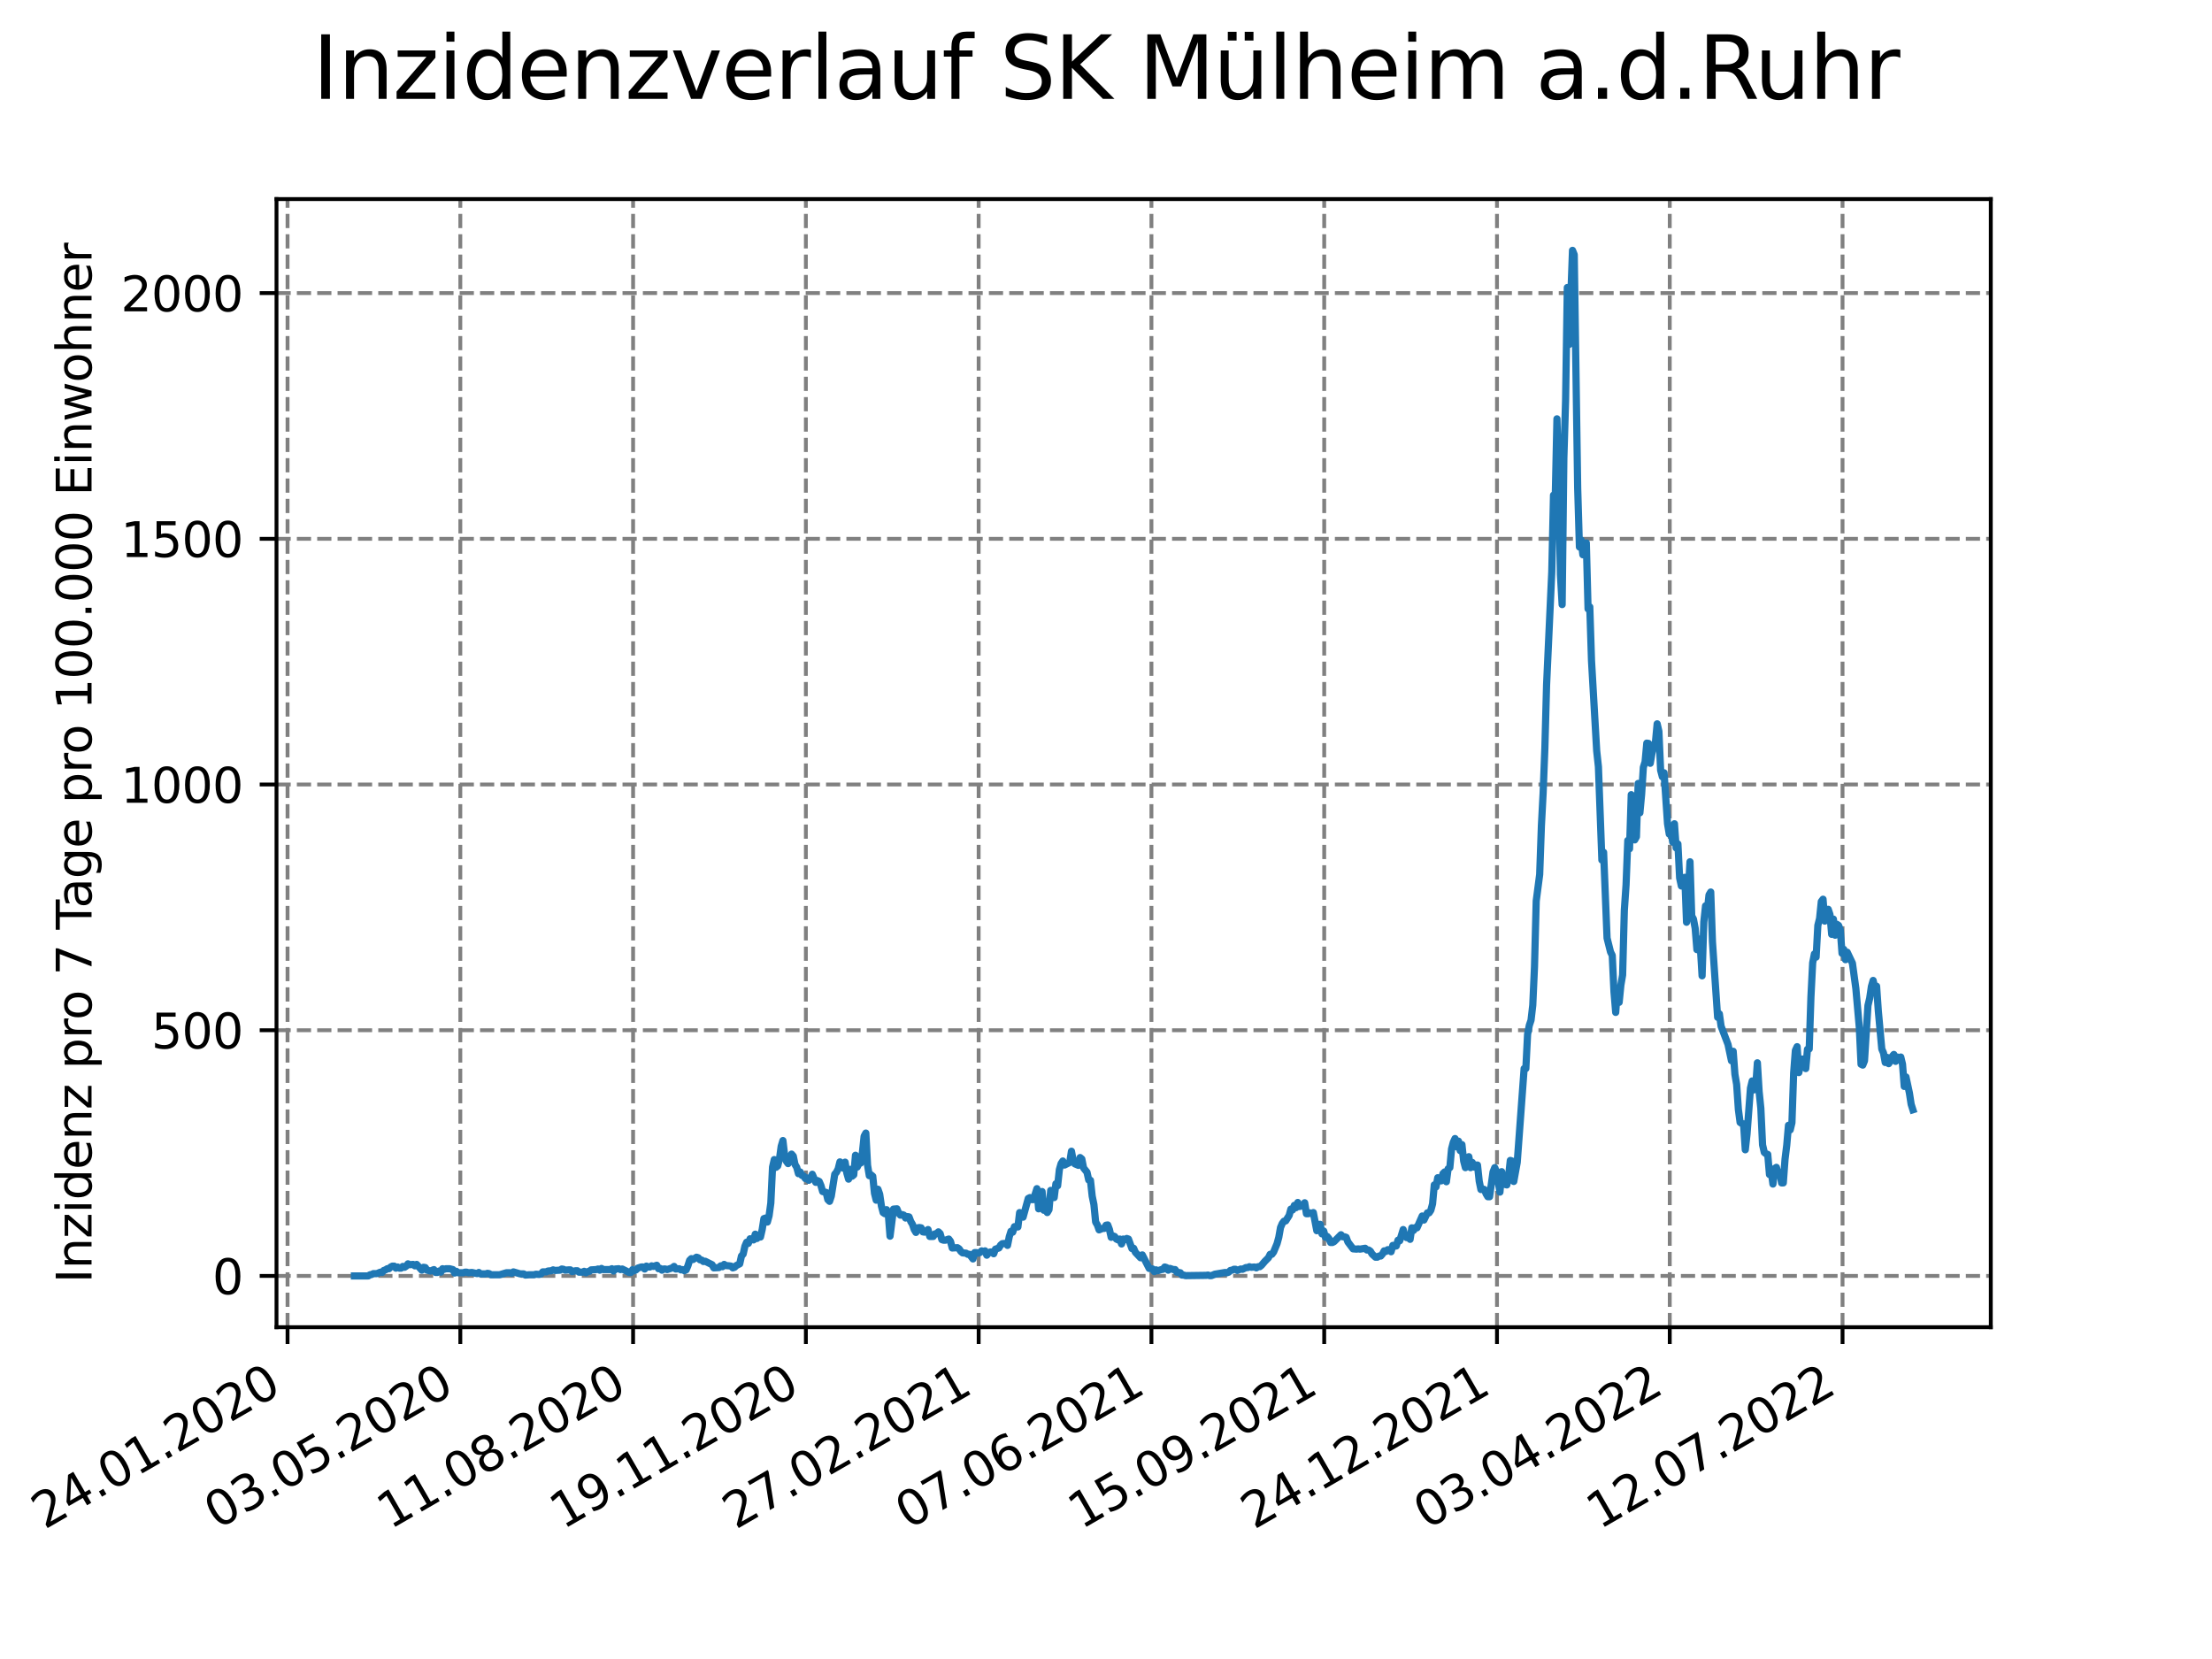 <?xml version="1.0" encoding="utf-8" standalone="no"?>
<!DOCTYPE svg PUBLIC "-//W3C//DTD SVG 1.1//EN"
  "http://www.w3.org/Graphics/SVG/1.1/DTD/svg11.dtd">
<svg xmlns:xlink="http://www.w3.org/1999/xlink" width="460.8pt" height="345.6pt" viewBox="0 0 460.8 345.6" xmlns="http://www.w3.org/2000/svg" version="1.1">
 <defs>
  <style type="text/css">*{stroke-linejoin: round; stroke-linecap: butt}</style>
 </defs>
 <g id="figure_1">
  <g id="patch_1">
   <path d="M 0 345.6 
L 460.8 345.6 
L 460.8 0 
L 0 0 
z
" style="fill: #ffffff"/>
  </g>
  <g id="axes_1">
   <g id="patch_2">
    <path d="M 57.6 276.48 
L 414.72 276.48 
L 414.72 41.472 
L 57.6 41.472 
z
" style="fill: #ffffff"/>
   </g>
   <g id="matplotlib.axis_1">
    <g id="xtick_1">
     <g id="line2d_1">
      <path d="M 59.901 276.48 
L 59.901 41.472 
" clip-path="url(#p7d70f1d6f2)" style="fill: none; stroke-dasharray: 2.96,1.28; stroke-dashoffset: 0; stroke: #808080; stroke-width: 0.8"/>
     </g>
     <g id="line2d_2">
      <defs>
       <path id="m6088ec834f" d="M 0 0 
L 0 3.5 
" style="stroke: #000000; stroke-width: 0.8"/>
      </defs>
      <g>
       <use xlink:href="#m6088ec834f" x="59.901" y="276.48" style="stroke: #000000; stroke-width: 0.8"/>
      </g>
     </g>
     <g id="text_1">
      <!-- 24.01.2020 -->
      <g transform="translate(9.275 318.689)rotate(-30)scale(0.1 -0.1)">
       <defs>
        <path id="DejaVuSans-32" d="M 1228 531 
L 3431 531 
L 3431 0 
L 469 0 
L 469 531 
Q 828 903 1448 1529 
Q 2069 2156 2228 2338 
Q 2531 2678 2651 2914 
Q 2772 3150 2772 3378 
Q 2772 3750 2511 3984 
Q 2250 4219 1831 4219 
Q 1534 4219 1204 4116 
Q 875 4013 500 3803 
L 500 4441 
Q 881 4594 1212 4672 
Q 1544 4750 1819 4750 
Q 2544 4750 2975 4387 
Q 3406 4025 3406 3419 
Q 3406 3131 3298 2873 
Q 3191 2616 2906 2266 
Q 2828 2175 2409 1742 
Q 1991 1309 1228 531 
z
" transform="scale(0.016)"/>
        <path id="DejaVuSans-34" d="M 2419 4116 
L 825 1625 
L 2419 1625 
L 2419 4116 
z
M 2253 4666 
L 3047 4666 
L 3047 1625 
L 3713 1625 
L 3713 1100 
L 3047 1100 
L 3047 0 
L 2419 0 
L 2419 1100 
L 313 1100 
L 313 1709 
L 2253 4666 
z
" transform="scale(0.016)"/>
        <path id="DejaVuSans-2e" d="M 684 794 
L 1344 794 
L 1344 0 
L 684 0 
L 684 794 
z
" transform="scale(0.016)"/>
        <path id="DejaVuSans-30" d="M 2034 4250 
Q 1547 4250 1301 3770 
Q 1056 3291 1056 2328 
Q 1056 1369 1301 889 
Q 1547 409 2034 409 
Q 2525 409 2770 889 
Q 3016 1369 3016 2328 
Q 3016 3291 2770 3770 
Q 2525 4250 2034 4250 
z
M 2034 4750 
Q 2819 4750 3233 4129 
Q 3647 3509 3647 2328 
Q 3647 1150 3233 529 
Q 2819 -91 2034 -91 
Q 1250 -91 836 529 
Q 422 1150 422 2328 
Q 422 3509 836 4129 
Q 1250 4750 2034 4750 
z
" transform="scale(0.016)"/>
        <path id="DejaVuSans-31" d="M 794 531 
L 1825 531 
L 1825 4091 
L 703 3866 
L 703 4441 
L 1819 4666 
L 2450 4666 
L 2450 531 
L 3481 531 
L 3481 0 
L 794 0 
L 794 531 
z
" transform="scale(0.016)"/>
       </defs>
       <use xlink:href="#DejaVuSans-32"/>
       <use xlink:href="#DejaVuSans-34" x="63.623"/>
       <use xlink:href="#DejaVuSans-2e" x="127.246"/>
       <use xlink:href="#DejaVuSans-30" x="159.033"/>
       <use xlink:href="#DejaVuSans-31" x="222.656"/>
       <use xlink:href="#DejaVuSans-2e" x="286.279"/>
       <use xlink:href="#DejaVuSans-32" x="318.066"/>
       <use xlink:href="#DejaVuSans-30" x="381.689"/>
       <use xlink:href="#DejaVuSans-32" x="445.312"/>
       <use xlink:href="#DejaVuSans-30" x="508.936"/>
      </g>
     </g>
    </g>
    <g id="xtick_2">
     <g id="line2d_3">
      <path d="M 95.893 276.48 
L 95.893 41.472 
" clip-path="url(#p7d70f1d6f2)" style="fill: none; stroke-dasharray: 2.96,1.28; stroke-dashoffset: 0; stroke: #808080; stroke-width: 0.8"/>
     </g>
     <g id="line2d_4">
      <g>
       <use xlink:href="#m6088ec834f" x="95.893" y="276.48" style="stroke: #000000; stroke-width: 0.8"/>
      </g>
     </g>
     <g id="text_2">
      <!-- 03.05.2020 -->
      <g transform="translate(45.268 318.689)rotate(-30)scale(0.1 -0.1)">
       <defs>
        <path id="DejaVuSans-33" d="M 2597 2516 
Q 3050 2419 3304 2112 
Q 3559 1806 3559 1356 
Q 3559 666 3084 287 
Q 2609 -91 1734 -91 
Q 1441 -91 1130 -33 
Q 819 25 488 141 
L 488 750 
Q 750 597 1062 519 
Q 1375 441 1716 441 
Q 2309 441 2620 675 
Q 2931 909 2931 1356 
Q 2931 1769 2642 2001 
Q 2353 2234 1838 2234 
L 1294 2234 
L 1294 2753 
L 1863 2753 
Q 2328 2753 2575 2939 
Q 2822 3125 2822 3475 
Q 2822 3834 2567 4026 
Q 2313 4219 1838 4219 
Q 1578 4219 1281 4162 
Q 984 4106 628 3988 
L 628 4550 
Q 988 4650 1302 4700 
Q 1616 4750 1894 4750 
Q 2613 4750 3031 4423 
Q 3450 4097 3450 3541 
Q 3450 3153 3228 2886 
Q 3006 2619 2597 2516 
z
" transform="scale(0.016)"/>
        <path id="DejaVuSans-35" d="M 691 4666 
L 3169 4666 
L 3169 4134 
L 1269 4134 
L 1269 2991 
Q 1406 3038 1543 3061 
Q 1681 3084 1819 3084 
Q 2600 3084 3056 2656 
Q 3513 2228 3513 1497 
Q 3513 744 3044 326 
Q 2575 -91 1722 -91 
Q 1428 -91 1123 -41 
Q 819 9 494 109 
L 494 744 
Q 775 591 1075 516 
Q 1375 441 1709 441 
Q 2250 441 2565 725 
Q 2881 1009 2881 1497 
Q 2881 1984 2565 2268 
Q 2250 2553 1709 2553 
Q 1456 2553 1204 2497 
Q 953 2441 691 2322 
L 691 4666 
z
" transform="scale(0.016)"/>
       </defs>
       <use xlink:href="#DejaVuSans-30"/>
       <use xlink:href="#DejaVuSans-33" x="63.623"/>
       <use xlink:href="#DejaVuSans-2e" x="127.246"/>
       <use xlink:href="#DejaVuSans-30" x="159.033"/>
       <use xlink:href="#DejaVuSans-35" x="222.656"/>
       <use xlink:href="#DejaVuSans-2e" x="286.279"/>
       <use xlink:href="#DejaVuSans-32" x="318.066"/>
       <use xlink:href="#DejaVuSans-30" x="381.689"/>
       <use xlink:href="#DejaVuSans-32" x="445.312"/>
       <use xlink:href="#DejaVuSans-30" x="508.936"/>
      </g>
     </g>
    </g>
    <g id="xtick_3">
     <g id="line2d_5">
      <path d="M 131.886 276.48 
L 131.886 41.472 
" clip-path="url(#p7d70f1d6f2)" style="fill: none; stroke-dasharray: 2.96,1.28; stroke-dashoffset: 0; stroke: #808080; stroke-width: 0.8"/>
     </g>
     <g id="line2d_6">
      <g>
       <use xlink:href="#m6088ec834f" x="131.886" y="276.48" style="stroke: #000000; stroke-width: 0.8"/>
      </g>
     </g>
     <g id="text_3">
      <!-- 11.08.2020 -->
      <g transform="translate(81.261 318.689)rotate(-30)scale(0.1 -0.1)">
       <defs>
        <path id="DejaVuSans-38" d="M 2034 2216 
Q 1584 2216 1326 1975 
Q 1069 1734 1069 1313 
Q 1069 891 1326 650 
Q 1584 409 2034 409 
Q 2484 409 2743 651 
Q 3003 894 3003 1313 
Q 3003 1734 2745 1975 
Q 2488 2216 2034 2216 
z
M 1403 2484 
Q 997 2584 770 2862 
Q 544 3141 544 3541 
Q 544 4100 942 4425 
Q 1341 4750 2034 4750 
Q 2731 4750 3128 4425 
Q 3525 4100 3525 3541 
Q 3525 3141 3298 2862 
Q 3072 2584 2669 2484 
Q 3125 2378 3379 2068 
Q 3634 1759 3634 1313 
Q 3634 634 3220 271 
Q 2806 -91 2034 -91 
Q 1263 -91 848 271 
Q 434 634 434 1313 
Q 434 1759 690 2068 
Q 947 2378 1403 2484 
z
M 1172 3481 
Q 1172 3119 1398 2916 
Q 1625 2713 2034 2713 
Q 2441 2713 2670 2916 
Q 2900 3119 2900 3481 
Q 2900 3844 2670 4047 
Q 2441 4250 2034 4250 
Q 1625 4250 1398 4047 
Q 1172 3844 1172 3481 
z
" transform="scale(0.016)"/>
       </defs>
       <use xlink:href="#DejaVuSans-31"/>
       <use xlink:href="#DejaVuSans-31" x="63.623"/>
       <use xlink:href="#DejaVuSans-2e" x="127.246"/>
       <use xlink:href="#DejaVuSans-30" x="159.033"/>
       <use xlink:href="#DejaVuSans-38" x="222.656"/>
       <use xlink:href="#DejaVuSans-2e" x="286.279"/>
       <use xlink:href="#DejaVuSans-32" x="318.066"/>
       <use xlink:href="#DejaVuSans-30" x="381.689"/>
       <use xlink:href="#DejaVuSans-32" x="445.312"/>
       <use xlink:href="#DejaVuSans-30" x="508.936"/>
      </g>
     </g>
    </g>
    <g id="xtick_4">
     <g id="line2d_7">
      <path d="M 167.879 276.48 
L 167.879 41.472 
" clip-path="url(#p7d70f1d6f2)" style="fill: none; stroke-dasharray: 2.96,1.28; stroke-dashoffset: 0; stroke: #808080; stroke-width: 0.8"/>
     </g>
     <g id="line2d_8">
      <g>
       <use xlink:href="#m6088ec834f" x="167.879" y="276.48" style="stroke: #000000; stroke-width: 0.8"/>
      </g>
     </g>
     <g id="text_4">
      <!-- 19.11.2020 -->
      <g transform="translate(117.254 318.689)rotate(-30)scale(0.1 -0.1)">
       <defs>
        <path id="DejaVuSans-39" d="M 703 97 
L 703 672 
Q 941 559 1184 500 
Q 1428 441 1663 441 
Q 2288 441 2617 861 
Q 2947 1281 2994 2138 
Q 2813 1869 2534 1725 
Q 2256 1581 1919 1581 
Q 1219 1581 811 2004 
Q 403 2428 403 3163 
Q 403 3881 828 4315 
Q 1253 4750 1959 4750 
Q 2769 4750 3195 4129 
Q 3622 3509 3622 2328 
Q 3622 1225 3098 567 
Q 2575 -91 1691 -91 
Q 1453 -91 1209 -44 
Q 966 3 703 97 
z
M 1959 2075 
Q 2384 2075 2632 2365 
Q 2881 2656 2881 3163 
Q 2881 3666 2632 3958 
Q 2384 4250 1959 4250 
Q 1534 4250 1286 3958 
Q 1038 3666 1038 3163 
Q 1038 2656 1286 2365 
Q 1534 2075 1959 2075 
z
" transform="scale(0.016)"/>
       </defs>
       <use xlink:href="#DejaVuSans-31"/>
       <use xlink:href="#DejaVuSans-39" x="63.623"/>
       <use xlink:href="#DejaVuSans-2e" x="127.246"/>
       <use xlink:href="#DejaVuSans-31" x="159.033"/>
       <use xlink:href="#DejaVuSans-31" x="222.656"/>
       <use xlink:href="#DejaVuSans-2e" x="286.279"/>
       <use xlink:href="#DejaVuSans-32" x="318.066"/>
       <use xlink:href="#DejaVuSans-30" x="381.689"/>
       <use xlink:href="#DejaVuSans-32" x="445.312"/>
       <use xlink:href="#DejaVuSans-30" x="508.936"/>
      </g>
     </g>
    </g>
    <g id="xtick_5">
     <g id="line2d_9">
      <path d="M 203.872 276.48 
L 203.872 41.472 
" clip-path="url(#p7d70f1d6f2)" style="fill: none; stroke-dasharray: 2.96,1.28; stroke-dashoffset: 0; stroke: #808080; stroke-width: 0.8"/>
     </g>
     <g id="line2d_10">
      <g>
       <use xlink:href="#m6088ec834f" x="203.872" y="276.48" style="stroke: #000000; stroke-width: 0.8"/>
      </g>
     </g>
     <g id="text_5">
      <!-- 27.02.2021 -->
      <g transform="translate(153.246 318.689)rotate(-30)scale(0.1 -0.1)">
       <defs>
        <path id="DejaVuSans-37" d="M 525 4666 
L 3525 4666 
L 3525 4397 
L 1831 0 
L 1172 0 
L 2766 4134 
L 525 4134 
L 525 4666 
z
" transform="scale(0.016)"/>
       </defs>
       <use xlink:href="#DejaVuSans-32"/>
       <use xlink:href="#DejaVuSans-37" x="63.623"/>
       <use xlink:href="#DejaVuSans-2e" x="127.246"/>
       <use xlink:href="#DejaVuSans-30" x="159.033"/>
       <use xlink:href="#DejaVuSans-32" x="222.656"/>
       <use xlink:href="#DejaVuSans-2e" x="286.279"/>
       <use xlink:href="#DejaVuSans-32" x="318.066"/>
       <use xlink:href="#DejaVuSans-30" x="381.689"/>
       <use xlink:href="#DejaVuSans-32" x="445.312"/>
       <use xlink:href="#DejaVuSans-31" x="508.936"/>
      </g>
     </g>
    </g>
    <g id="xtick_6">
     <g id="line2d_11">
      <path d="M 239.864 276.48 
L 239.864 41.472 
" clip-path="url(#p7d70f1d6f2)" style="fill: none; stroke-dasharray: 2.96,1.28; stroke-dashoffset: 0; stroke: #808080; stroke-width: 0.8"/>
     </g>
     <g id="line2d_12">
      <g>
       <use xlink:href="#m6088ec834f" x="239.864" y="276.48" style="stroke: #000000; stroke-width: 0.8"/>
      </g>
     </g>
     <g id="text_6">
      <!-- 07.06.2021 -->
      <g transform="translate(189.239 318.689)rotate(-30)scale(0.1 -0.1)">
       <defs>
        <path id="DejaVuSans-36" d="M 2113 2584 
Q 1688 2584 1439 2293 
Q 1191 2003 1191 1497 
Q 1191 994 1439 701 
Q 1688 409 2113 409 
Q 2538 409 2786 701 
Q 3034 994 3034 1497 
Q 3034 2003 2786 2293 
Q 2538 2584 2113 2584 
z
M 3366 4563 
L 3366 3988 
Q 3128 4100 2886 4159 
Q 2644 4219 2406 4219 
Q 1781 4219 1451 3797 
Q 1122 3375 1075 2522 
Q 1259 2794 1537 2939 
Q 1816 3084 2150 3084 
Q 2853 3084 3261 2657 
Q 3669 2231 3669 1497 
Q 3669 778 3244 343 
Q 2819 -91 2113 -91 
Q 1303 -91 875 529 
Q 447 1150 447 2328 
Q 447 3434 972 4092 
Q 1497 4750 2381 4750 
Q 2619 4750 2861 4703 
Q 3103 4656 3366 4563 
z
" transform="scale(0.016)"/>
       </defs>
       <use xlink:href="#DejaVuSans-30"/>
       <use xlink:href="#DejaVuSans-37" x="63.623"/>
       <use xlink:href="#DejaVuSans-2e" x="127.246"/>
       <use xlink:href="#DejaVuSans-30" x="159.033"/>
       <use xlink:href="#DejaVuSans-36" x="222.656"/>
       <use xlink:href="#DejaVuSans-2e" x="286.279"/>
       <use xlink:href="#DejaVuSans-32" x="318.066"/>
       <use xlink:href="#DejaVuSans-30" x="381.689"/>
       <use xlink:href="#DejaVuSans-32" x="445.312"/>
       <use xlink:href="#DejaVuSans-31" x="508.936"/>
      </g>
     </g>
    </g>
    <g id="xtick_7">
     <g id="line2d_13">
      <path d="M 275.857 276.48 
L 275.857 41.472 
" clip-path="url(#p7d70f1d6f2)" style="fill: none; stroke-dasharray: 2.96,1.28; stroke-dashoffset: 0; stroke: #808080; stroke-width: 0.8"/>
     </g>
     <g id="line2d_14">
      <g>
       <use xlink:href="#m6088ec834f" x="275.857" y="276.48" style="stroke: #000000; stroke-width: 0.8"/>
      </g>
     </g>
     <g id="text_7">
      <!-- 15.09.2021 -->
      <g transform="translate(225.232 318.689)rotate(-30)scale(0.1 -0.1)">
       <use xlink:href="#DejaVuSans-31"/>
       <use xlink:href="#DejaVuSans-35" x="63.623"/>
       <use xlink:href="#DejaVuSans-2e" x="127.246"/>
       <use xlink:href="#DejaVuSans-30" x="159.033"/>
       <use xlink:href="#DejaVuSans-39" x="222.656"/>
       <use xlink:href="#DejaVuSans-2e" x="286.279"/>
       <use xlink:href="#DejaVuSans-32" x="318.066"/>
       <use xlink:href="#DejaVuSans-30" x="381.689"/>
       <use xlink:href="#DejaVuSans-32" x="445.312"/>
       <use xlink:href="#DejaVuSans-31" x="508.936"/>
      </g>
     </g>
    </g>
    <g id="xtick_8">
     <g id="line2d_15">
      <path d="M 311.85 276.48 
L 311.85 41.472 
" clip-path="url(#p7d70f1d6f2)" style="fill: none; stroke-dasharray: 2.96,1.28; stroke-dashoffset: 0; stroke: #808080; stroke-width: 0.8"/>
     </g>
     <g id="line2d_16">
      <g>
       <use xlink:href="#m6088ec834f" x="311.85" y="276.48" style="stroke: #000000; stroke-width: 0.8"/>
      </g>
     </g>
     <g id="text_8">
      <!-- 24.12.2021 -->
      <g transform="translate(261.225 318.689)rotate(-30)scale(0.1 -0.1)">
       <use xlink:href="#DejaVuSans-32"/>
       <use xlink:href="#DejaVuSans-34" x="63.623"/>
       <use xlink:href="#DejaVuSans-2e" x="127.246"/>
       <use xlink:href="#DejaVuSans-31" x="159.033"/>
       <use xlink:href="#DejaVuSans-32" x="222.656"/>
       <use xlink:href="#DejaVuSans-2e" x="286.279"/>
       <use xlink:href="#DejaVuSans-32" x="318.066"/>
       <use xlink:href="#DejaVuSans-30" x="381.689"/>
       <use xlink:href="#DejaVuSans-32" x="445.312"/>
       <use xlink:href="#DejaVuSans-31" x="508.936"/>
      </g>
     </g>
    </g>
    <g id="xtick_9">
     <g id="line2d_17">
      <path d="M 347.842 276.48 
L 347.842 41.472 
" clip-path="url(#p7d70f1d6f2)" style="fill: none; stroke-dasharray: 2.96,1.28; stroke-dashoffset: 0; stroke: #808080; stroke-width: 0.8"/>
     </g>
     <g id="line2d_18">
      <g>
       <use xlink:href="#m6088ec834f" x="347.842" y="276.48" style="stroke: #000000; stroke-width: 0.8"/>
      </g>
     </g>
     <g id="text_9">
      <!-- 03.04.2022 -->
      <g transform="translate(297.217 318.689)rotate(-30)scale(0.1 -0.1)">
       <use xlink:href="#DejaVuSans-30"/>
       <use xlink:href="#DejaVuSans-33" x="63.623"/>
       <use xlink:href="#DejaVuSans-2e" x="127.246"/>
       <use xlink:href="#DejaVuSans-30" x="159.033"/>
       <use xlink:href="#DejaVuSans-34" x="222.656"/>
       <use xlink:href="#DejaVuSans-2e" x="286.279"/>
       <use xlink:href="#DejaVuSans-32" x="318.066"/>
       <use xlink:href="#DejaVuSans-30" x="381.689"/>
       <use xlink:href="#DejaVuSans-32" x="445.312"/>
       <use xlink:href="#DejaVuSans-32" x="508.936"/>
      </g>
     </g>
    </g>
    <g id="xtick_10">
     <g id="line2d_19">
      <path d="M 383.835 276.48 
L 383.835 41.472 
" clip-path="url(#p7d70f1d6f2)" style="fill: none; stroke-dasharray: 2.96,1.28; stroke-dashoffset: 0; stroke: #808080; stroke-width: 0.8"/>
     </g>
     <g id="line2d_20">
      <g>
       <use xlink:href="#m6088ec834f" x="383.835" y="276.48" style="stroke: #000000; stroke-width: 0.8"/>
      </g>
     </g>
     <g id="text_10">
      <!-- 12.07.2022 -->
      <g transform="translate(333.21 318.689)rotate(-30)scale(0.1 -0.1)">
       <use xlink:href="#DejaVuSans-31"/>
       <use xlink:href="#DejaVuSans-32" x="63.623"/>
       <use xlink:href="#DejaVuSans-2e" x="127.246"/>
       <use xlink:href="#DejaVuSans-30" x="159.033"/>
       <use xlink:href="#DejaVuSans-37" x="222.656"/>
       <use xlink:href="#DejaVuSans-2e" x="286.279"/>
       <use xlink:href="#DejaVuSans-32" x="318.066"/>
       <use xlink:href="#DejaVuSans-30" x="381.689"/>
       <use xlink:href="#DejaVuSans-32" x="445.312"/>
       <use xlink:href="#DejaVuSans-32" x="508.936"/>
      </g>
     </g>
    </g>
   </g>
   <g id="matplotlib.axis_2">
    <g id="ytick_1">
     <g id="line2d_21">
      <path d="M 57.6 265.798 
L 414.72 265.798 
" clip-path="url(#p7d70f1d6f2)" style="fill: none; stroke-dasharray: 2.96,1.28; stroke-dashoffset: 0; stroke: #808080; stroke-width: 0.8"/>
     </g>
     <g id="line2d_22">
      <defs>
       <path id="mbc2249052f" d="M 0 0 
L -3.5 0 
" style="stroke: #000000; stroke-width: 0.8"/>
      </defs>
      <g>
       <use xlink:href="#mbc2249052f" x="57.6" y="265.798" style="stroke: #000000; stroke-width: 0.8"/>
      </g>
     </g>
     <g id="text_11">
      <!-- 0 -->
      <g transform="translate(44.237 269.597)scale(0.1 -0.1)">
       <use xlink:href="#DejaVuSans-30"/>
      </g>
     </g>
    </g>
    <g id="ytick_2">
     <g id="line2d_23">
      <path d="M 57.6 214.612 
L 414.72 214.612 
" clip-path="url(#p7d70f1d6f2)" style="fill: none; stroke-dasharray: 2.96,1.28; stroke-dashoffset: 0; stroke: #808080; stroke-width: 0.8"/>
     </g>
     <g id="line2d_24">
      <g>
       <use xlink:href="#mbc2249052f" x="57.6" y="214.612" style="stroke: #000000; stroke-width: 0.8"/>
      </g>
     </g>
     <g id="text_12">
      <!-- 500 -->
      <g transform="translate(31.512 218.411)scale(0.1 -0.1)">
       <use xlink:href="#DejaVuSans-35"/>
       <use xlink:href="#DejaVuSans-30" x="63.623"/>
       <use xlink:href="#DejaVuSans-30" x="127.246"/>
      </g>
     </g>
    </g>
    <g id="ytick_3">
     <g id="line2d_25">
      <path d="M 57.6 163.426 
L 414.72 163.426 
" clip-path="url(#p7d70f1d6f2)" style="fill: none; stroke-dasharray: 2.96,1.28; stroke-dashoffset: 0; stroke: #808080; stroke-width: 0.8"/>
     </g>
     <g id="line2d_26">
      <g>
       <use xlink:href="#mbc2249052f" x="57.6" y="163.426" style="stroke: #000000; stroke-width: 0.8"/>
      </g>
     </g>
     <g id="text_13">
      <!-- 1000 -->
      <g transform="translate(25.15 167.226)scale(0.1 -0.1)">
       <use xlink:href="#DejaVuSans-31"/>
       <use xlink:href="#DejaVuSans-30" x="63.623"/>
       <use xlink:href="#DejaVuSans-30" x="127.246"/>
       <use xlink:href="#DejaVuSans-30" x="190.869"/>
      </g>
     </g>
    </g>
    <g id="ytick_4">
     <g id="line2d_27">
      <path d="M 57.6 112.241 
L 414.72 112.241 
" clip-path="url(#p7d70f1d6f2)" style="fill: none; stroke-dasharray: 2.96,1.28; stroke-dashoffset: 0; stroke: #808080; stroke-width: 0.8"/>
     </g>
     <g id="line2d_28">
      <g>
       <use xlink:href="#mbc2249052f" x="57.6" y="112.241" style="stroke: #000000; stroke-width: 0.8"/>
      </g>
     </g>
     <g id="text_14">
      <!-- 1500 -->
      <g transform="translate(25.15 116.04)scale(0.1 -0.1)">
       <use xlink:href="#DejaVuSans-31"/>
       <use xlink:href="#DejaVuSans-35" x="63.623"/>
       <use xlink:href="#DejaVuSans-30" x="127.246"/>
       <use xlink:href="#DejaVuSans-30" x="190.869"/>
      </g>
     </g>
    </g>
    <g id="ytick_5">
     <g id="line2d_29">
      <path d="M 57.6 61.055 
L 414.72 61.055 
" clip-path="url(#p7d70f1d6f2)" style="fill: none; stroke-dasharray: 2.96,1.28; stroke-dashoffset: 0; stroke: #808080; stroke-width: 0.8"/>
     </g>
     <g id="line2d_30">
      <g>
       <use xlink:href="#mbc2249052f" x="57.6" y="61.055" style="stroke: #000000; stroke-width: 0.8"/>
      </g>
     </g>
     <g id="text_15">
      <!-- 2000 -->
      <g transform="translate(25.15 64.854)scale(0.1 -0.1)">
       <use xlink:href="#DejaVuSans-32"/>
       <use xlink:href="#DejaVuSans-30" x="63.623"/>
       <use xlink:href="#DejaVuSans-30" x="127.246"/>
       <use xlink:href="#DejaVuSans-30" x="190.869"/>
      </g>
     </g>
    </g>
    <g id="text_16">
     <!-- Inzidenz pro 7 Tage pro 100.000 Einwohner -->
     <g transform="translate(19.07 267.301)rotate(-90)scale(0.1 -0.1)">
      <defs>
       <path id="DejaVuSans-49" d="M 628 4666 
L 1259 4666 
L 1259 0 
L 628 0 
L 628 4666 
z
" transform="scale(0.016)"/>
       <path id="DejaVuSans-6e" d="M 3513 2113 
L 3513 0 
L 2938 0 
L 2938 2094 
Q 2938 2591 2744 2837 
Q 2550 3084 2163 3084 
Q 1697 3084 1428 2787 
Q 1159 2491 1159 1978 
L 1159 0 
L 581 0 
L 581 3500 
L 1159 3500 
L 1159 2956 
Q 1366 3272 1645 3428 
Q 1925 3584 2291 3584 
Q 2894 3584 3203 3211 
Q 3513 2838 3513 2113 
z
" transform="scale(0.016)"/>
       <path id="DejaVuSans-7a" d="M 353 3500 
L 3084 3500 
L 3084 2975 
L 922 459 
L 3084 459 
L 3084 0 
L 275 0 
L 275 525 
L 2438 3041 
L 353 3041 
L 353 3500 
z
" transform="scale(0.016)"/>
       <path id="DejaVuSans-69" d="M 603 3500 
L 1178 3500 
L 1178 0 
L 603 0 
L 603 3500 
z
M 603 4863 
L 1178 4863 
L 1178 4134 
L 603 4134 
L 603 4863 
z
" transform="scale(0.016)"/>
       <path id="DejaVuSans-64" d="M 2906 2969 
L 2906 4863 
L 3481 4863 
L 3481 0 
L 2906 0 
L 2906 525 
Q 2725 213 2448 61 
Q 2172 -91 1784 -91 
Q 1150 -91 751 415 
Q 353 922 353 1747 
Q 353 2572 751 3078 
Q 1150 3584 1784 3584 
Q 2172 3584 2448 3432 
Q 2725 3281 2906 2969 
z
M 947 1747 
Q 947 1113 1208 752 
Q 1469 391 1925 391 
Q 2381 391 2643 752 
Q 2906 1113 2906 1747 
Q 2906 2381 2643 2742 
Q 2381 3103 1925 3103 
Q 1469 3103 1208 2742 
Q 947 2381 947 1747 
z
" transform="scale(0.016)"/>
       <path id="DejaVuSans-65" d="M 3597 1894 
L 3597 1613 
L 953 1613 
Q 991 1019 1311 708 
Q 1631 397 2203 397 
Q 2534 397 2845 478 
Q 3156 559 3463 722 
L 3463 178 
Q 3153 47 2828 -22 
Q 2503 -91 2169 -91 
Q 1331 -91 842 396 
Q 353 884 353 1716 
Q 353 2575 817 3079 
Q 1281 3584 2069 3584 
Q 2775 3584 3186 3129 
Q 3597 2675 3597 1894 
z
M 3022 2063 
Q 3016 2534 2758 2815 
Q 2500 3097 2075 3097 
Q 1594 3097 1305 2825 
Q 1016 2553 972 2059 
L 3022 2063 
z
" transform="scale(0.016)"/>
       <path id="DejaVuSans-20" transform="scale(0.016)"/>
       <path id="DejaVuSans-70" d="M 1159 525 
L 1159 -1331 
L 581 -1331 
L 581 3500 
L 1159 3500 
L 1159 2969 
Q 1341 3281 1617 3432 
Q 1894 3584 2278 3584 
Q 2916 3584 3314 3078 
Q 3713 2572 3713 1747 
Q 3713 922 3314 415 
Q 2916 -91 2278 -91 
Q 1894 -91 1617 61 
Q 1341 213 1159 525 
z
M 3116 1747 
Q 3116 2381 2855 2742 
Q 2594 3103 2138 3103 
Q 1681 3103 1420 2742 
Q 1159 2381 1159 1747 
Q 1159 1113 1420 752 
Q 1681 391 2138 391 
Q 2594 391 2855 752 
Q 3116 1113 3116 1747 
z
" transform="scale(0.016)"/>
       <path id="DejaVuSans-72" d="M 2631 2963 
Q 2534 3019 2420 3045 
Q 2306 3072 2169 3072 
Q 1681 3072 1420 2755 
Q 1159 2438 1159 1844 
L 1159 0 
L 581 0 
L 581 3500 
L 1159 3500 
L 1159 2956 
Q 1341 3275 1631 3429 
Q 1922 3584 2338 3584 
Q 2397 3584 2469 3576 
Q 2541 3569 2628 3553 
L 2631 2963 
z
" transform="scale(0.016)"/>
       <path id="DejaVuSans-6f" d="M 1959 3097 
Q 1497 3097 1228 2736 
Q 959 2375 959 1747 
Q 959 1119 1226 758 
Q 1494 397 1959 397 
Q 2419 397 2687 759 
Q 2956 1122 2956 1747 
Q 2956 2369 2687 2733 
Q 2419 3097 1959 3097 
z
M 1959 3584 
Q 2709 3584 3137 3096 
Q 3566 2609 3566 1747 
Q 3566 888 3137 398 
Q 2709 -91 1959 -91 
Q 1206 -91 779 398 
Q 353 888 353 1747 
Q 353 2609 779 3096 
Q 1206 3584 1959 3584 
z
" transform="scale(0.016)"/>
       <path id="DejaVuSans-54" d="M -19 4666 
L 3928 4666 
L 3928 4134 
L 2272 4134 
L 2272 0 
L 1638 0 
L 1638 4134 
L -19 4134 
L -19 4666 
z
" transform="scale(0.016)"/>
       <path id="DejaVuSans-61" d="M 2194 1759 
Q 1497 1759 1228 1600 
Q 959 1441 959 1056 
Q 959 750 1161 570 
Q 1363 391 1709 391 
Q 2188 391 2477 730 
Q 2766 1069 2766 1631 
L 2766 1759 
L 2194 1759 
z
M 3341 1997 
L 3341 0 
L 2766 0 
L 2766 531 
Q 2569 213 2275 61 
Q 1981 -91 1556 -91 
Q 1019 -91 701 211 
Q 384 513 384 1019 
Q 384 1609 779 1909 
Q 1175 2209 1959 2209 
L 2766 2209 
L 2766 2266 
Q 2766 2663 2505 2880 
Q 2244 3097 1772 3097 
Q 1472 3097 1187 3025 
Q 903 2953 641 2809 
L 641 3341 
Q 956 3463 1253 3523 
Q 1550 3584 1831 3584 
Q 2591 3584 2966 3190 
Q 3341 2797 3341 1997 
z
" transform="scale(0.016)"/>
       <path id="DejaVuSans-67" d="M 2906 1791 
Q 2906 2416 2648 2759 
Q 2391 3103 1925 3103 
Q 1463 3103 1205 2759 
Q 947 2416 947 1791 
Q 947 1169 1205 825 
Q 1463 481 1925 481 
Q 2391 481 2648 825 
Q 2906 1169 2906 1791 
z
M 3481 434 
Q 3481 -459 3084 -895 
Q 2688 -1331 1869 -1331 
Q 1566 -1331 1297 -1286 
Q 1028 -1241 775 -1147 
L 775 -588 
Q 1028 -725 1275 -790 
Q 1522 -856 1778 -856 
Q 2344 -856 2625 -561 
Q 2906 -266 2906 331 
L 2906 616 
Q 2728 306 2450 153 
Q 2172 0 1784 0 
Q 1141 0 747 490 
Q 353 981 353 1791 
Q 353 2603 747 3093 
Q 1141 3584 1784 3584 
Q 2172 3584 2450 3431 
Q 2728 3278 2906 2969 
L 2906 3500 
L 3481 3500 
L 3481 434 
z
" transform="scale(0.016)"/>
       <path id="DejaVuSans-45" d="M 628 4666 
L 3578 4666 
L 3578 4134 
L 1259 4134 
L 1259 2753 
L 3481 2753 
L 3481 2222 
L 1259 2222 
L 1259 531 
L 3634 531 
L 3634 0 
L 628 0 
L 628 4666 
z
" transform="scale(0.016)"/>
       <path id="DejaVuSans-77" d="M 269 3500 
L 844 3500 
L 1563 769 
L 2278 3500 
L 2956 3500 
L 3675 769 
L 4391 3500 
L 4966 3500 
L 4050 0 
L 3372 0 
L 2619 2869 
L 1863 0 
L 1184 0 
L 269 3500 
z
" transform="scale(0.016)"/>
       <path id="DejaVuSans-68" d="M 3513 2113 
L 3513 0 
L 2938 0 
L 2938 2094 
Q 2938 2591 2744 2837 
Q 2550 3084 2163 3084 
Q 1697 3084 1428 2787 
Q 1159 2491 1159 1978 
L 1159 0 
L 581 0 
L 581 4863 
L 1159 4863 
L 1159 2956 
Q 1366 3272 1645 3428 
Q 1925 3584 2291 3584 
Q 2894 3584 3203 3211 
Q 3513 2838 3513 2113 
z
" transform="scale(0.016)"/>
      </defs>
      <use xlink:href="#DejaVuSans-49"/>
      <use xlink:href="#DejaVuSans-6e" x="29.492"/>
      <use xlink:href="#DejaVuSans-7a" x="92.871"/>
      <use xlink:href="#DejaVuSans-69" x="145.361"/>
      <use xlink:href="#DejaVuSans-64" x="173.145"/>
      <use xlink:href="#DejaVuSans-65" x="236.621"/>
      <use xlink:href="#DejaVuSans-6e" x="298.145"/>
      <use xlink:href="#DejaVuSans-7a" x="361.523"/>
      <use xlink:href="#DejaVuSans-20" x="414.014"/>
      <use xlink:href="#DejaVuSans-70" x="445.801"/>
      <use xlink:href="#DejaVuSans-72" x="509.277"/>
      <use xlink:href="#DejaVuSans-6f" x="548.141"/>
      <use xlink:href="#DejaVuSans-20" x="609.322"/>
      <use xlink:href="#DejaVuSans-37" x="641.109"/>
      <use xlink:href="#DejaVuSans-20" x="704.732"/>
      <use xlink:href="#DejaVuSans-54" x="736.52"/>
      <use xlink:href="#DejaVuSans-61" x="781.104"/>
      <use xlink:href="#DejaVuSans-67" x="842.383"/>
      <use xlink:href="#DejaVuSans-65" x="905.859"/>
      <use xlink:href="#DejaVuSans-20" x="967.383"/>
      <use xlink:href="#DejaVuSans-70" x="999.17"/>
      <use xlink:href="#DejaVuSans-72" x="1062.646"/>
      <use xlink:href="#DejaVuSans-6f" x="1101.51"/>
      <use xlink:href="#DejaVuSans-20" x="1162.691"/>
      <use xlink:href="#DejaVuSans-31" x="1194.479"/>
      <use xlink:href="#DejaVuSans-30" x="1258.102"/>
      <use xlink:href="#DejaVuSans-30" x="1321.725"/>
      <use xlink:href="#DejaVuSans-2e" x="1385.348"/>
      <use xlink:href="#DejaVuSans-30" x="1417.135"/>
      <use xlink:href="#DejaVuSans-30" x="1480.758"/>
      <use xlink:href="#DejaVuSans-30" x="1544.381"/>
      <use xlink:href="#DejaVuSans-20" x="1608.004"/>
      <use xlink:href="#DejaVuSans-45" x="1639.791"/>
      <use xlink:href="#DejaVuSans-69" x="1702.975"/>
      <use xlink:href="#DejaVuSans-6e" x="1730.758"/>
      <use xlink:href="#DejaVuSans-77" x="1794.137"/>
      <use xlink:href="#DejaVuSans-6f" x="1875.924"/>
      <use xlink:href="#DejaVuSans-68" x="1937.105"/>
      <use xlink:href="#DejaVuSans-6e" x="2000.484"/>
      <use xlink:href="#DejaVuSans-65" x="2063.863"/>
      <use xlink:href="#DejaVuSans-72" x="2125.387"/>
     </g>
    </g>
   </g>
   <g id="line2d_31">
    <path d="M 73.833 265.798 
L 76.712 265.798 
L 77.072 265.558 
L 77.432 265.498 
L 77.792 265.318 
L 78.512 265.318 
L 79.232 265.018 
L 79.592 265.078 
L 79.951 264.658 
L 80.311 264.538 
L 80.671 264.298 
L 81.031 264.298 
L 81.391 263.938 
L 81.751 263.758 
L 82.111 263.758 
L 82.471 264.178 
L 82.831 263.938 
L 83.191 264.178 
L 83.551 264.178 
L 83.911 263.818 
L 84.271 263.998 
L 84.631 263.758 
L 84.99 263.278 
L 85.35 263.458 
L 86.07 263.398 
L 86.43 263.698 
L 86.79 263.398 
L 87.87 264.598 
L 88.23 263.998 
L 88.59 264.058 
L 88.95 264.598 
L 89.67 264.778 
L 90.389 264.478 
L 90.749 265.078 
L 91.109 265.078 
L 91.469 264.778 
L 91.829 265.018 
L 92.189 264.298 
L 92.549 264.418 
L 92.909 264.298 
L 93.629 264.298 
L 94.349 264.478 
L 94.709 265.198 
L 95.068 264.838 
L 95.428 265.138 
L 96.508 265.138 
L 96.868 265.018 
L 97.228 265.018 
L 97.588 265.138 
L 98.308 265.078 
L 99.388 265.318 
L 99.748 265.078 
L 100.107 265.378 
L 101.187 265.378 
L 101.547 265.258 
L 101.907 265.318 
L 102.267 265.558 
L 104.067 265.558 
L 105.506 265.138 
L 106.226 265.138 
L 106.586 265.258 
L 106.946 264.958 
L 108.386 265.378 
L 109.106 265.378 
L 109.466 265.618 
L 110.185 265.558 
L 111.265 265.558 
L 111.625 265.438 
L 112.345 265.498 
L 112.705 265.378 
L 113.065 264.958 
L 113.785 264.958 
L 114.145 264.778 
L 114.864 264.718 
L 115.224 264.538 
L 115.584 264.658 
L 116.664 264.598 
L 117.024 264.358 
L 117.384 264.418 
L 117.744 264.598 
L 118.464 264.538 
L 118.824 264.538 
L 119.184 264.898 
L 119.903 264.718 
L 120.263 264.718 
L 120.623 265.018 
L 121.343 265.018 
L 121.703 264.838 
L 122.063 265.138 
L 122.423 264.898 
L 122.783 264.838 
L 123.143 264.538 
L 124.223 264.478 
L 124.582 264.358 
L 124.942 264.598 
L 125.302 264.238 
L 125.662 264.478 
L 127.102 264.478 
L 127.462 264.298 
L 127.822 264.778 
L 128.182 264.358 
L 128.902 264.298 
L 129.262 264.478 
L 129.621 264.358 
L 131.061 265.078 
L 131.421 265.078 
L 131.781 264.478 
L 132.141 264.718 
L 132.501 264.538 
L 132.861 264.178 
L 133.581 263.938 
L 133.941 263.938 
L 134.301 264.358 
L 134.66 263.758 
L 135.02 263.938 
L 135.38 263.938 
L 135.74 263.698 
L 136.1 263.818 
L 136.82 263.578 
L 137.18 264.298 
L 137.54 264.238 
L 137.9 264.598 
L 138.26 264.358 
L 138.62 264.358 
L 138.98 264.478 
L 140.059 264.118 
L 140.419 263.818 
L 140.779 264.358 
L 141.499 264.298 
L 141.859 264.538 
L 142.219 264.478 
L 142.579 264.718 
L 142.939 264.538 
L 143.299 263.698 
L 143.659 262.558 
L 144.019 262.198 
L 144.379 262.378 
L 145.098 261.898 
L 145.458 262.018 
L 145.818 262.438 
L 146.178 262.498 
L 146.538 262.798 
L 146.898 262.738 
L 148.338 263.458 
L 148.698 264.118 
L 149.777 264.058 
L 150.137 263.698 
L 150.497 263.878 
L 150.857 263.398 
L 151.217 263.638 
L 151.937 263.698 
L 152.297 263.758 
L 152.657 264.118 
L 153.017 263.998 
L 153.377 263.638 
L 154.097 263.278 
L 154.456 261.658 
L 154.816 261.238 
L 155.176 259.618 
L 155.536 258.778 
L 155.896 259.018 
L 156.256 258.058 
L 156.976 258.298 
L 157.336 257.098 
L 157.696 257.998 
L 158.056 257.518 
L 158.416 257.698 
L 158.776 256.139 
L 159.136 253.859 
L 159.495 253.739 
L 159.855 254.579 
L 160.215 253.259 
L 160.575 250.619 
L 160.935 243.12 
L 161.295 241.56 
L 161.655 243.18 
L 162.015 242.88 
L 162.375 241.44 
L 162.735 238.8 
L 163.095 237.6 
L 163.455 240.66 
L 163.815 241.92 
L 164.175 242.4 
L 164.894 240.42 
L 165.254 240.84 
L 165.614 242.58 
L 165.974 243.18 
L 166.334 244.499 
L 166.694 244.139 
L 167.054 244.859 
L 167.414 244.979 
L 167.774 245.519 
L 168.134 245.399 
L 168.494 245.879 
L 168.854 245.459 
L 169.213 244.619 
L 169.933 246.299 
L 170.293 245.939 
L 170.653 246.119 
L 171.013 246.959 
L 171.373 248.219 
L 172.093 248.399 
L 172.453 249.899 
L 172.813 250.259 
L 173.173 249.179 
L 173.893 244.619 
L 174.252 244.199 
L 174.612 243.48 
L 174.972 242.04 
L 175.332 242.46 
L 175.692 243.36 
L 176.052 242.1 
L 176.412 244.379 
L 176.772 245.639 
L 177.132 243.6 
L 177.492 245.039 
L 177.852 244.739 
L 178.212 240.66 
L 178.572 243.12 
L 178.932 242.4 
L 179.291 242.28 
L 179.651 240.12 
L 180.011 236.7 
L 180.371 236.04 
L 180.731 242.76 
L 181.091 244.919 
L 181.451 244.739 
L 181.811 245.039 
L 182.171 248.579 
L 182.531 250.019 
L 182.891 247.739 
L 183.251 248.759 
L 183.611 251.219 
L 183.971 252.599 
L 184.33 252.839 
L 184.69 251.999 
L 185.05 252.959 
L 185.41 257.518 
L 186.13 251.879 
L 186.85 251.819 
L 187.21 252.719 
L 187.57 253.139 
L 187.93 253.019 
L 188.29 253.139 
L 188.65 253.739 
L 189.01 253.439 
L 189.369 253.499 
L 189.729 254.459 
L 190.089 255.059 
L 190.449 256.139 
L 190.809 256.739 
L 191.169 255.779 
L 191.529 255.719 
L 191.889 255.779 
L 192.249 256.619 
L 192.609 256.679 
L 193.329 256.139 
L 193.689 257.578 
L 194.408 257.578 
L 194.768 257.038 
L 195.128 256.978 
L 195.488 256.619 
L 195.848 256.978 
L 196.208 258.238 
L 196.568 258.358 
L 196.928 258.358 
L 197.648 258.118 
L 198.008 258.598 
L 198.368 259.978 
L 199.447 259.918 
L 199.807 260.158 
L 200.167 260.698 
L 200.527 260.998 
L 201.247 261.058 
L 201.607 261.298 
L 201.967 261.298 
L 202.687 262.258 
L 203.047 260.938 
L 203.407 260.938 
L 203.767 261.058 
L 204.126 260.938 
L 204.486 260.578 
L 204.846 260.698 
L 205.206 260.578 
L 205.566 261.478 
L 205.926 261.058 
L 206.286 260.818 
L 206.646 260.818 
L 207.006 261.178 
L 207.366 260.218 
L 208.086 259.978 
L 208.446 259.378 
L 208.806 259.078 
L 209.525 259.018 
L 209.885 259.438 
L 210.245 257.638 
L 210.605 256.499 
L 210.965 256.679 
L 211.325 255.539 
L 212.045 255.599 
L 212.405 252.599 
L 213.125 253.559 
L 214.204 249.659 
L 214.564 249.479 
L 214.924 249.899 
L 215.284 249.899 
L 216.004 247.619 
L 216.364 251.819 
L 216.724 248.339 
L 217.084 248.219 
L 217.444 252.119 
L 217.804 250.919 
L 218.164 252.599 
L 218.524 251.999 
L 218.883 247.979 
L 219.243 249.179 
L 219.603 249.479 
L 219.963 246.599 
L 220.323 247.019 
L 220.683 243.66 
L 221.043 242.4 
L 221.403 241.86 
L 221.763 242.7 
L 222.843 242.16 
L 223.203 239.82 
L 223.563 241.74 
L 223.922 242.46 
L 224.642 242.76 
L 225.002 241.14 
L 225.362 241.44 
L 225.722 243.3 
L 226.442 244.199 
L 226.802 245.819 
L 227.162 245.879 
L 227.522 249.179 
L 227.882 250.919 
L 228.242 254.579 
L 228.602 255.179 
L 228.961 256.199 
L 229.681 255.899 
L 230.041 255.899 
L 230.401 255.239 
L 230.761 255.179 
L 231.121 256.139 
L 231.481 257.758 
L 231.841 257.458 
L 232.201 257.578 
L 232.561 258.118 
L 232.921 258.298 
L 233.281 258.118 
L 233.641 259.138 
L 234 258.118 
L 234.36 258.238 
L 234.72 257.998 
L 235.08 258.118 
L 235.8 260.098 
L 236.16 260.038 
L 236.52 260.878 
L 237.6 262.018 
L 237.96 261.418 
L 239.399 264.238 
L 240.119 264.358 
L 240.479 264.898 
L 240.839 264.538 
L 241.199 264.718 
L 241.919 264.478 
L 242.279 264.418 
L 242.639 263.938 
L 242.999 264.058 
L 243.359 264.598 
L 243.718 264.238 
L 244.438 264.478 
L 244.798 264.478 
L 245.158 265.018 
L 245.878 265.138 
L 246.238 265.618 
L 246.598 265.618 
L 246.958 265.738 
L 251.277 265.678 
L 251.637 265.618 
L 251.997 265.738 
L 252.357 265.738 
L 253.077 265.438 
L 255.236 265.078 
L 255.596 265.138 
L 255.956 265.018 
L 256.316 264.658 
L 256.676 264.598 
L 257.036 264.418 
L 257.396 264.418 
L 257.756 264.658 
L 258.476 264.358 
L 258.835 264.418 
L 259.555 264.058 
L 259.915 264.058 
L 260.275 263.878 
L 260.635 263.998 
L 261.355 263.938 
L 261.715 264.118 
L 262.075 263.878 
L 262.435 263.878 
L 262.795 263.578 
L 263.514 262.738 
L 264.234 262.018 
L 264.594 261.298 
L 264.954 261.298 
L 265.314 260.818 
L 266.034 259.078 
L 266.394 257.758 
L 266.754 255.719 
L 267.114 254.879 
L 267.474 254.399 
L 267.834 254.339 
L 268.553 253.199 
L 268.913 251.879 
L 269.273 252.059 
L 269.633 251.099 
L 269.993 251.579 
L 270.353 250.499 
L 270.713 251.339 
L 271.073 251.159 
L 271.433 251.279 
L 271.793 250.559 
L 272.153 252.839 
L 272.513 252.839 
L 272.873 252.659 
L 273.233 252.839 
L 273.592 252.599 
L 274.312 256.379 
L 274.672 255.059 
L 275.032 255.059 
L 275.392 257.038 
L 275.752 256.439 
L 276.112 257.758 
L 276.472 257.578 
L 276.832 257.998 
L 277.192 258.838 
L 277.552 258.838 
L 277.912 258.658 
L 279.351 257.218 
L 279.711 257.638 
L 280.071 257.638 
L 280.431 257.758 
L 280.791 258.718 
L 281.871 260.158 
L 282.591 260.218 
L 282.951 260.158 
L 283.31 260.218 
L 284.39 260.038 
L 284.75 260.398 
L 285.11 260.398 
L 285.47 260.638 
L 285.83 261.238 
L 286.55 261.898 
L 286.91 261.898 
L 287.27 261.658 
L 287.63 261.658 
L 287.99 261.238 
L 288.349 260.578 
L 288.709 260.698 
L 289.069 260.338 
L 289.429 260.338 
L 289.789 260.758 
L 290.149 259.438 
L 290.509 259.618 
L 290.869 259.558 
L 291.229 258.358 
L 291.589 258.478 
L 292.309 256.139 
L 292.669 257.398 
L 293.029 257.818 
L 293.388 257.698 
L 293.748 258.178 
L 294.108 255.779 
L 294.468 256.319 
L 294.828 255.719 
L 295.188 255.779 
L 296.268 253.319 
L 296.628 254.159 
L 297.348 252.659 
L 297.708 252.659 
L 298.068 252.119 
L 298.427 250.799 
L 298.787 246.839 
L 299.147 247.259 
L 299.507 245.339 
L 299.867 245.999 
L 300.227 245.999 
L 300.587 244.499 
L 300.947 244.139 
L 301.307 246.179 
L 301.667 243.48 
L 302.027 243.24 
L 302.387 239.34 
L 302.747 237.96 
L 303.107 237.18 
L 303.466 238.92 
L 303.826 237.72 
L 304.186 239.7 
L 304.546 238.44 
L 304.906 241.86 
L 305.266 243.24 
L 305.626 241.86 
L 305.986 240.96 
L 306.346 243.24 
L 306.706 242.16 
L 307.066 243.12 
L 307.426 242.7 
L 307.786 242.7 
L 308.145 246.059 
L 308.505 247.799 
L 308.865 247.679 
L 309.225 247.799 
L 309.585 248.699 
L 309.945 249.299 
L 310.305 249.299 
L 311.025 244.139 
L 311.385 243.24 
L 311.745 244.079 
L 312.465 248.339 
L 312.825 244.079 
L 313.184 246.659 
L 313.904 246.839 
L 314.264 244.979 
L 314.624 241.74 
L 314.984 241.86 
L 315.344 246.119 
L 316.064 242.16 
L 317.504 222.601 
L 317.864 222.601 
L 318.223 215.462 
L 318.583 213.602 
L 318.943 212.522 
L 319.303 209.402 
L 319.663 201.423 
L 320.023 187.684 
L 320.743 182.164 
L 321.103 172.025 
L 321.463 165.186 
L 321.823 155.886 
L 322.183 142.627 
L 323.262 119.169 
L 323.622 103.15 
L 323.982 103.87 
L 324.342 87.251 
L 324.702 101.17 
L 325.062 119.709 
L 325.422 125.949 
L 325.782 95.471 
L 326.142 83.412 
L 326.502 59.894 
L 326.862 71.773 
L 327.582 52.154 
L 327.941 53.054 
L 328.661 101.71 
L 329.021 113.949 
L 329.381 112.51 
L 329.741 115.569 
L 330.101 114.789 
L 330.461 113.11 
L 330.821 126.848 
L 331.181 126.428 
L 331.541 137.648 
L 332.621 156.426 
L 332.98 159.726 
L 333.7 179.164 
L 334.06 177.545 
L 334.78 195.423 
L 335.5 198.303 
L 335.86 199.023 
L 336.22 206.582 
L 336.58 210.902 
L 336.94 206.042 
L 337.3 208.802 
L 337.66 205.202 
L 338.019 203.103 
L 338.379 189.604 
L 338.739 184.324 
L 339.099 175.085 
L 339.459 176.825 
L 339.819 165.545 
L 340.179 172.925 
L 340.539 174.965 
L 340.899 174.305 
L 341.259 163.206 
L 341.619 169.325 
L 341.979 165.486 
L 342.339 159.846 
L 342.699 158.706 
L 343.058 154.806 
L 343.418 154.866 
L 343.778 159.006 
L 344.138 156.906 
L 344.498 155.466 
L 344.858 154.626 
L 345.218 150.787 
L 345.578 152.347 
L 345.938 160.446 
L 346.298 161.826 
L 346.658 160.986 
L 347.378 171.605 
L 347.738 173.765 
L 348.097 173.165 
L 348.457 175.445 
L 348.817 171.605 
L 349.177 176.645 
L 349.537 175.805 
L 349.897 182.884 
L 350.257 184.564 
L 350.977 182.764 
L 351.337 192.123 
L 352.057 179.524 
L 352.417 190.804 
L 352.776 191.464 
L 353.136 193.383 
L 353.496 197.823 
L 353.856 195.603 
L 354.216 197.343 
L 354.576 203.283 
L 354.936 192.063 
L 355.296 188.704 
L 355.656 189.784 
L 356.016 186.424 
L 356.376 185.824 
L 356.736 196.203 
L 357.815 211.922 
L 358.175 211.202 
L 358.535 213.782 
L 359.975 217.562 
L 360.695 220.981 
L 361.055 219.001 
L 361.415 223.801 
L 361.775 225.901 
L 362.135 231.12 
L 362.495 233.82 
L 362.854 234.06 
L 363.214 234.12 
L 363.574 239.52 
L 363.934 236.28 
L 364.654 226.681 
L 365.014 225.181 
L 365.374 227.041 
L 365.734 226.501 
L 366.094 221.401 
L 366.454 227.341 
L 366.814 230.88 
L 367.174 238.5 
L 367.534 240.06 
L 367.893 240.36 
L 368.253 240.48 
L 368.613 244.679 
L 368.973 243.959 
L 369.333 246.659 
L 369.693 243.42 
L 370.053 243.18 
L 370.413 244.499 
L 370.773 244.259 
L 371.133 246.419 
L 371.493 246.419 
L 371.853 241.5 
L 372.213 238.56 
L 372.572 234.42 
L 372.932 235.38 
L 373.292 233.88 
L 373.652 223.501 
L 374.012 218.821 
L 374.372 218.041 
L 374.732 223.441 
L 375.092 221.461 
L 375.452 220.621 
L 375.812 220.981 
L 376.172 222.601 
L 376.532 218.581 
L 376.892 218.521 
L 377.252 207.662 
L 377.611 200.583 
L 377.971 198.723 
L 378.331 199.383 
L 378.691 192.783 
L 379.051 191.344 
L 379.411 187.804 
L 379.771 187.324 
L 380.131 191.883 
L 380.851 189.424 
L 381.211 190.504 
L 381.571 194.643 
L 381.931 191.464 
L 382.291 194.823 
L 382.65 192.543 
L 383.01 192.783 
L 383.37 193.743 
L 383.73 198.603 
L 384.09 197.763 
L 384.45 199.923 
L 384.81 198.363 
L 385.89 200.643 
L 386.61 205.922 
L 387.33 214.082 
L 387.689 221.701 
L 388.049 221.881 
L 388.409 220.981 
L 389.129 209.462 
L 389.489 207.962 
L 389.849 205.502 
L 390.209 204.243 
L 390.569 205.862 
L 390.929 205.442 
L 391.289 210.602 
L 392.009 218.521 
L 392.369 219.361 
L 392.728 221.341 
L 393.088 220.261 
L 393.448 221.581 
L 393.808 221.041 
L 394.168 220.081 
L 394.528 219.661 
L 394.888 221.101 
L 395.248 220.201 
L 395.608 220.441 
L 395.968 220.201 
L 396.328 221.701 
L 396.688 226.321 
L 397.048 224.341 
L 397.767 227.701 
L 398.127 230.041 
L 398.487 231.18 
L 398.487 231.18 
" clip-path="url(#p7d70f1d6f2)" style="fill: none; stroke: #1f77b4; stroke-width: 1.5; stroke-linecap: square"/>
   </g>
   <g id="patch_3">
    <path d="M 57.6 276.48 
L 57.6 41.472 
" style="fill: none; stroke: #000000; stroke-width: 0.8; stroke-linejoin: miter; stroke-linecap: square"/>
   </g>
   <g id="patch_4">
    <path d="M 414.72 276.48 
L 414.72 41.472 
" style="fill: none; stroke: #000000; stroke-width: 0.8; stroke-linejoin: miter; stroke-linecap: square"/>
   </g>
   <g id="patch_5">
    <path d="M 57.6 276.48 
L 414.72 276.48 
" style="fill: none; stroke: #000000; stroke-width: 0.8; stroke-linejoin: miter; stroke-linecap: square"/>
   </g>
   <g id="patch_6">
    <path d="M 57.6 41.472 
L 414.72 41.472 
" style="fill: none; stroke: #000000; stroke-width: 0.8; stroke-linejoin: miter; stroke-linecap: square"/>
   </g>
  </g>
  <g id="text_17">
   <!-- Inzidenzverlauf SK Mülheim a.d.Ruhr -->
   <g transform="translate(65.107 20.589)scale(0.18 -0.18)">
    <defs>
     <path id="DejaVuSans-76" d="M 191 3500 
L 800 3500 
L 1894 563 
L 2988 3500 
L 3597 3500 
L 2284 0 
L 1503 0 
L 191 3500 
z
" transform="scale(0.016)"/>
     <path id="DejaVuSans-6c" d="M 603 4863 
L 1178 4863 
L 1178 0 
L 603 0 
L 603 4863 
z
" transform="scale(0.016)"/>
     <path id="DejaVuSans-75" d="M 544 1381 
L 544 3500 
L 1119 3500 
L 1119 1403 
Q 1119 906 1312 657 
Q 1506 409 1894 409 
Q 2359 409 2629 706 
Q 2900 1003 2900 1516 
L 2900 3500 
L 3475 3500 
L 3475 0 
L 2900 0 
L 2900 538 
Q 2691 219 2414 64 
Q 2138 -91 1772 -91 
Q 1169 -91 856 284 
Q 544 659 544 1381 
z
M 1991 3584 
L 1991 3584 
z
" transform="scale(0.016)"/>
     <path id="DejaVuSans-66" d="M 2375 4863 
L 2375 4384 
L 1825 4384 
Q 1516 4384 1395 4259 
Q 1275 4134 1275 3809 
L 1275 3500 
L 2222 3500 
L 2222 3053 
L 1275 3053 
L 1275 0 
L 697 0 
L 697 3053 
L 147 3053 
L 147 3500 
L 697 3500 
L 697 3744 
Q 697 4328 969 4595 
Q 1241 4863 1831 4863 
L 2375 4863 
z
" transform="scale(0.016)"/>
     <path id="DejaVuSans-53" d="M 3425 4513 
L 3425 3897 
Q 3066 4069 2747 4153 
Q 2428 4238 2131 4238 
Q 1616 4238 1336 4038 
Q 1056 3838 1056 3469 
Q 1056 3159 1242 3001 
Q 1428 2844 1947 2747 
L 2328 2669 
Q 3034 2534 3370 2195 
Q 3706 1856 3706 1288 
Q 3706 609 3251 259 
Q 2797 -91 1919 -91 
Q 1588 -91 1214 -16 
Q 841 59 441 206 
L 441 856 
Q 825 641 1194 531 
Q 1563 422 1919 422 
Q 2459 422 2753 634 
Q 3047 847 3047 1241 
Q 3047 1584 2836 1778 
Q 2625 1972 2144 2069 
L 1759 2144 
Q 1053 2284 737 2584 
Q 422 2884 422 3419 
Q 422 4038 858 4394 
Q 1294 4750 2059 4750 
Q 2388 4750 2728 4690 
Q 3069 4631 3425 4513 
z
" transform="scale(0.016)"/>
     <path id="DejaVuSans-4b" d="M 628 4666 
L 1259 4666 
L 1259 2694 
L 3353 4666 
L 4166 4666 
L 1850 2491 
L 4331 0 
L 3500 0 
L 1259 2247 
L 1259 0 
L 628 0 
L 628 4666 
z
" transform="scale(0.016)"/>
     <path id="DejaVuSans-4d" d="M 628 4666 
L 1569 4666 
L 2759 1491 
L 3956 4666 
L 4897 4666 
L 4897 0 
L 4281 0 
L 4281 4097 
L 3078 897 
L 2444 897 
L 1241 4097 
L 1241 0 
L 628 0 
L 628 4666 
z
" transform="scale(0.016)"/>
     <path id="DejaVuSans-fc" d="M 544 1381 
L 544 3500 
L 1119 3500 
L 1119 1403 
Q 1119 906 1312 657 
Q 1506 409 1894 409 
Q 2359 409 2629 706 
Q 2900 1003 2900 1516 
L 2900 3500 
L 3475 3500 
L 3475 0 
L 2900 0 
L 2900 538 
Q 2691 219 2414 64 
Q 2138 -91 1772 -91 
Q 1169 -91 856 284 
Q 544 659 544 1381 
z
M 1991 3584 
L 1991 3584 
z
M 2278 4850 
L 2912 4850 
L 2912 4219 
L 2278 4219 
L 2278 4850 
z
M 1056 4850 
L 1690 4850 
L 1690 4219 
L 1056 4219 
L 1056 4850 
z
" transform="scale(0.016)"/>
     <path id="DejaVuSans-6d" d="M 3328 2828 
Q 3544 3216 3844 3400 
Q 4144 3584 4550 3584 
Q 5097 3584 5394 3201 
Q 5691 2819 5691 2113 
L 5691 0 
L 5113 0 
L 5113 2094 
Q 5113 2597 4934 2840 
Q 4756 3084 4391 3084 
Q 3944 3084 3684 2787 
Q 3425 2491 3425 1978 
L 3425 0 
L 2847 0 
L 2847 2094 
Q 2847 2600 2669 2842 
Q 2491 3084 2119 3084 
Q 1678 3084 1418 2786 
Q 1159 2488 1159 1978 
L 1159 0 
L 581 0 
L 581 3500 
L 1159 3500 
L 1159 2956 
Q 1356 3278 1631 3431 
Q 1906 3584 2284 3584 
Q 2666 3584 2933 3390 
Q 3200 3197 3328 2828 
z
" transform="scale(0.016)"/>
     <path id="DejaVuSans-52" d="M 2841 2188 
Q 3044 2119 3236 1894 
Q 3428 1669 3622 1275 
L 4263 0 
L 3584 0 
L 2988 1197 
Q 2756 1666 2539 1819 
Q 2322 1972 1947 1972 
L 1259 1972 
L 1259 0 
L 628 0 
L 628 4666 
L 2053 4666 
Q 2853 4666 3247 4331 
Q 3641 3997 3641 3322 
Q 3641 2881 3436 2590 
Q 3231 2300 2841 2188 
z
M 1259 4147 
L 1259 2491 
L 2053 2491 
Q 2509 2491 2742 2702 
Q 2975 2913 2975 3322 
Q 2975 3731 2742 3939 
Q 2509 4147 2053 4147 
L 1259 4147 
z
" transform="scale(0.016)"/>
    </defs>
    <use xlink:href="#DejaVuSans-49"/>
    <use xlink:href="#DejaVuSans-6e" x="29.492"/>
    <use xlink:href="#DejaVuSans-7a" x="92.871"/>
    <use xlink:href="#DejaVuSans-69" x="145.361"/>
    <use xlink:href="#DejaVuSans-64" x="173.145"/>
    <use xlink:href="#DejaVuSans-65" x="236.621"/>
    <use xlink:href="#DejaVuSans-6e" x="298.145"/>
    <use xlink:href="#DejaVuSans-7a" x="361.523"/>
    <use xlink:href="#DejaVuSans-76" x="414.014"/>
    <use xlink:href="#DejaVuSans-65" x="473.193"/>
    <use xlink:href="#DejaVuSans-72" x="534.717"/>
    <use xlink:href="#DejaVuSans-6c" x="575.83"/>
    <use xlink:href="#DejaVuSans-61" x="603.613"/>
    <use xlink:href="#DejaVuSans-75" x="664.893"/>
    <use xlink:href="#DejaVuSans-66" x="728.271"/>
    <use xlink:href="#DejaVuSans-20" x="763.477"/>
    <use xlink:href="#DejaVuSans-53" x="795.264"/>
    <use xlink:href="#DejaVuSans-4b" x="858.74"/>
    <use xlink:href="#DejaVuSans-20" x="924.316"/>
    <use xlink:href="#DejaVuSans-4d" x="956.104"/>
    <use xlink:href="#DejaVuSans-fc" x="1042.383"/>
    <use xlink:href="#DejaVuSans-6c" x="1105.762"/>
    <use xlink:href="#DejaVuSans-68" x="1133.545"/>
    <use xlink:href="#DejaVuSans-65" x="1196.924"/>
    <use xlink:href="#DejaVuSans-69" x="1258.447"/>
    <use xlink:href="#DejaVuSans-6d" x="1286.23"/>
    <use xlink:href="#DejaVuSans-20" x="1383.643"/>
    <use xlink:href="#DejaVuSans-61" x="1415.43"/>
    <use xlink:href="#DejaVuSans-2e" x="1476.709"/>
    <use xlink:href="#DejaVuSans-64" x="1508.496"/>
    <use xlink:href="#DejaVuSans-2e" x="1571.973"/>
    <use xlink:href="#DejaVuSans-52" x="1603.76"/>
    <use xlink:href="#DejaVuSans-75" x="1668.742"/>
    <use xlink:href="#DejaVuSans-68" x="1732.121"/>
    <use xlink:href="#DejaVuSans-72" x="1795.5"/>
   </g>
  </g>
 </g>
 <defs>
  <clipPath id="p7d70f1d6f2">
   <rect x="57.6" y="41.472" width="357.12" height="235.008"/>
  </clipPath>
 </defs>
</svg>
